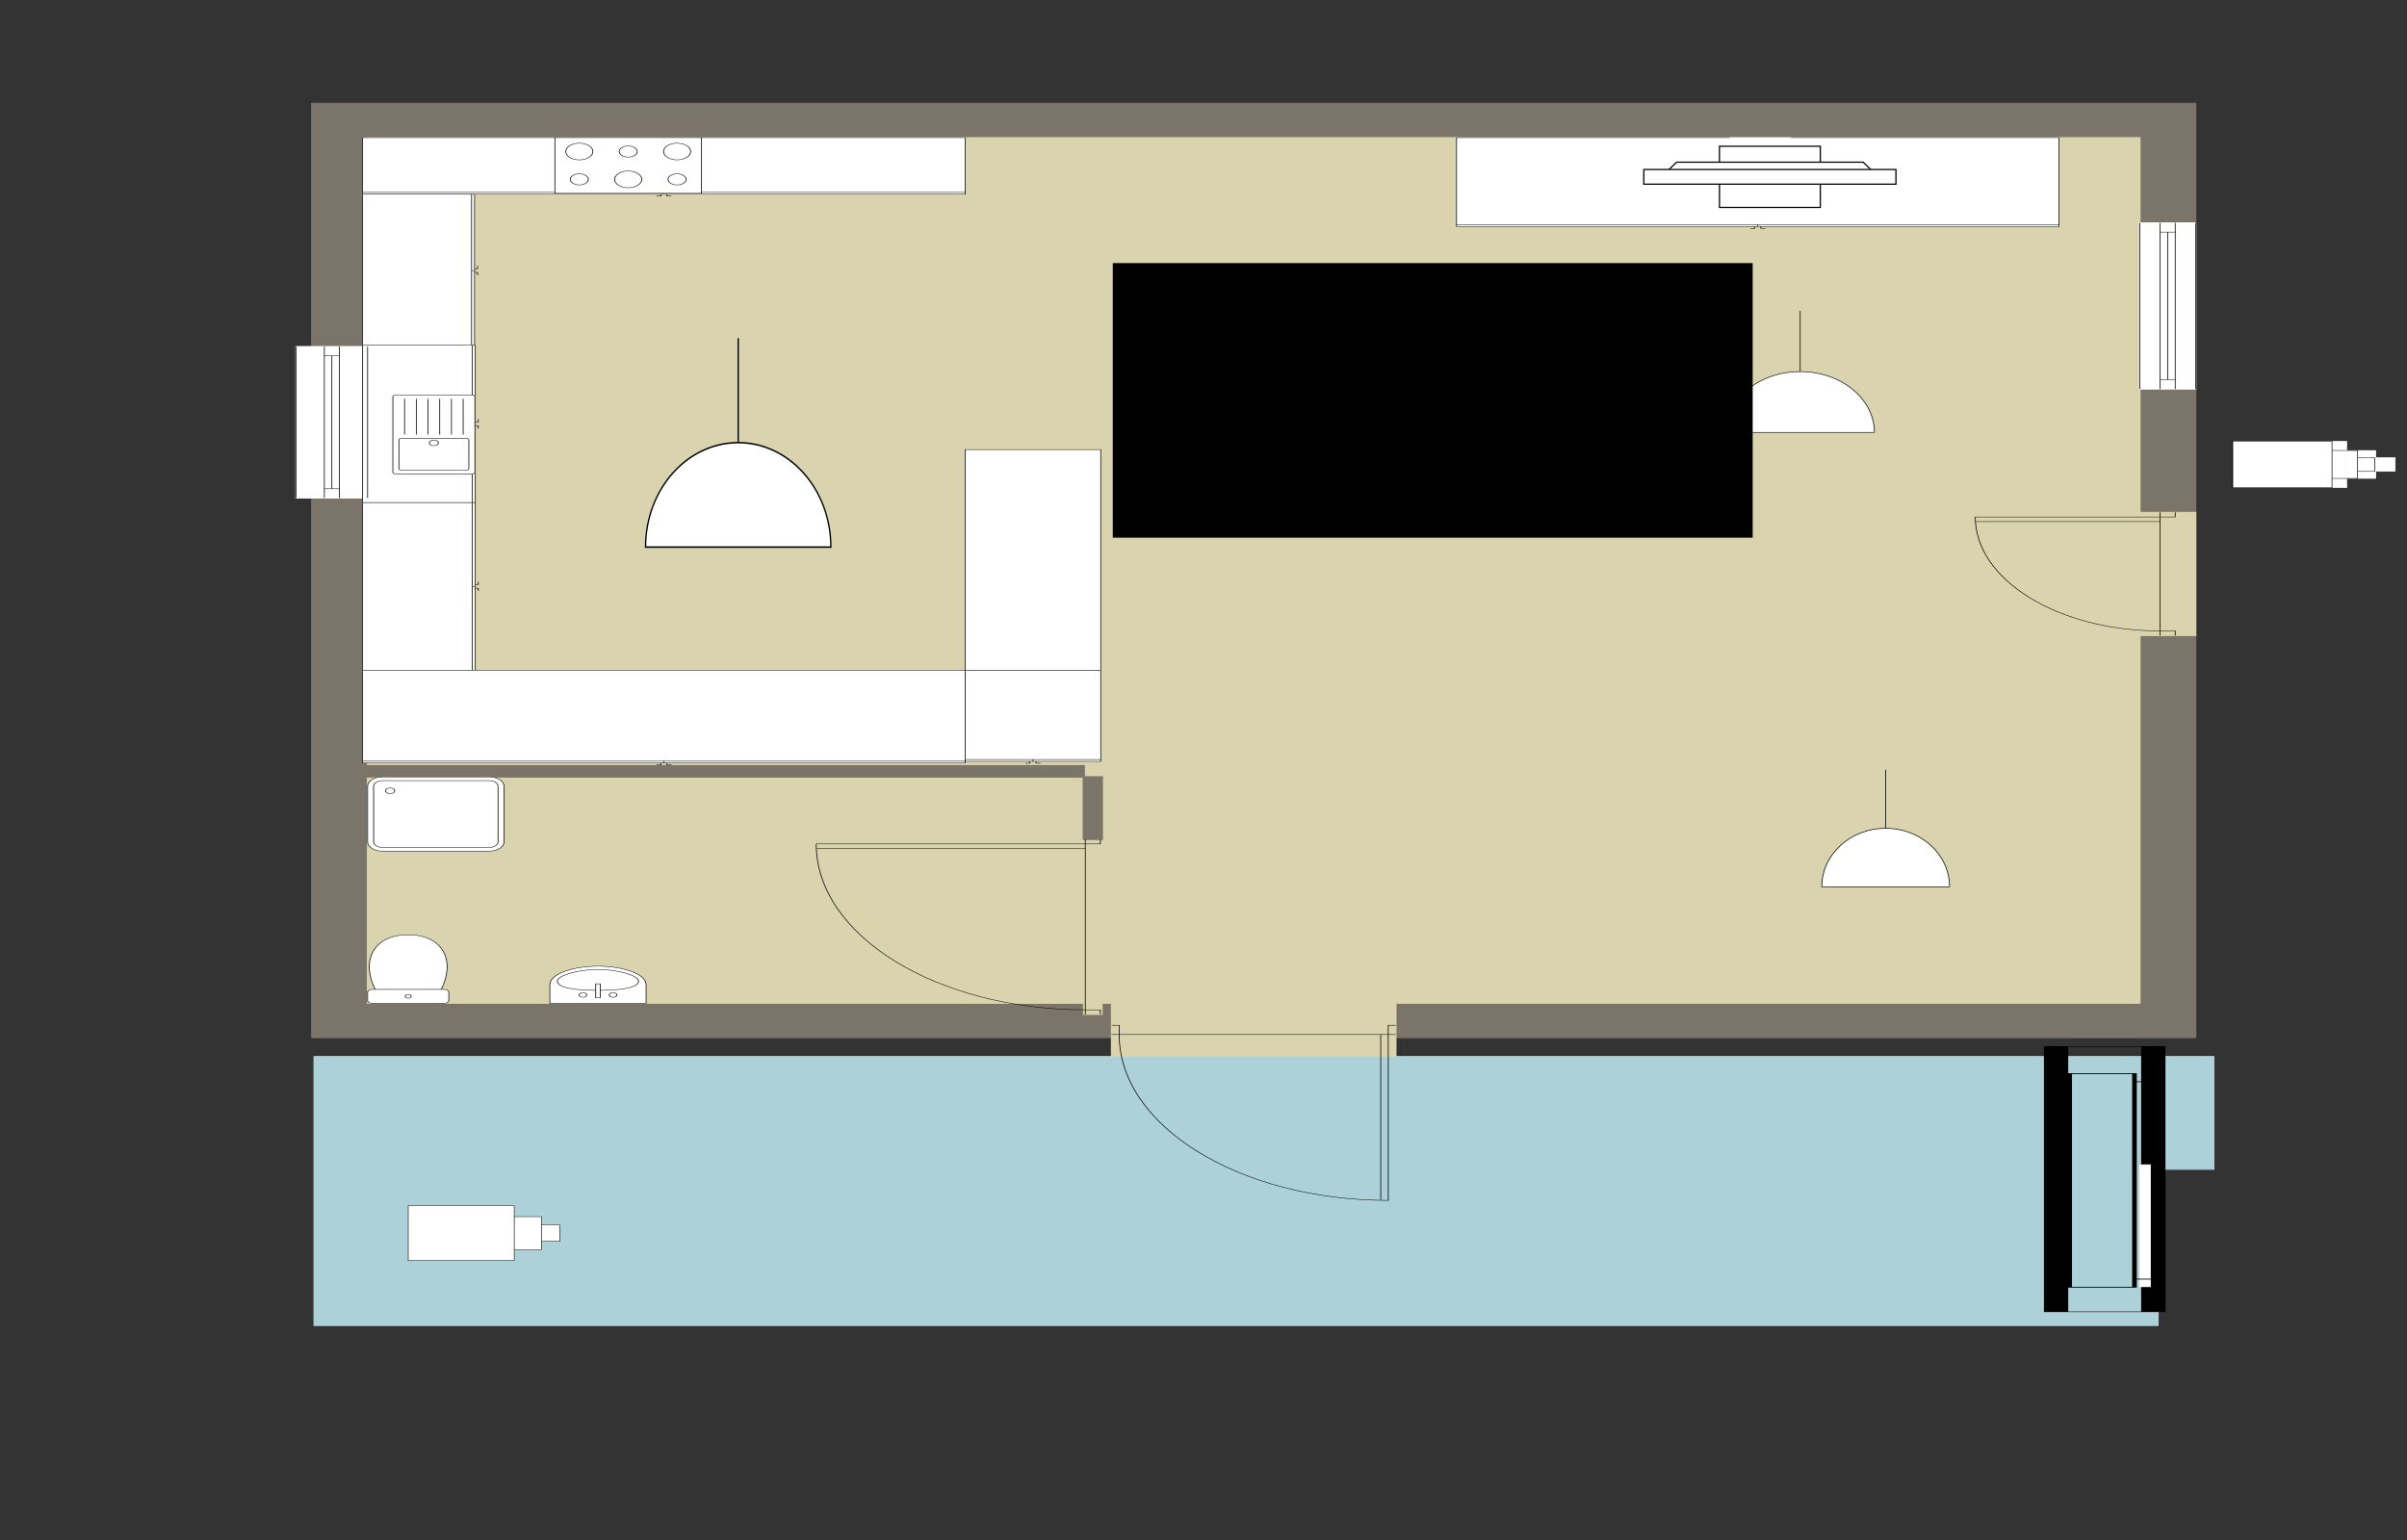 <?xml version="1.0" encoding="UTF-8" standalone="no"?>
<svg
   xmlns:dc="http://purl.org/dc/elements/1.1/"
   xmlns:cc="http://creativecommons.org/ns#"
   xmlns:rdf="http://www.w3.org/1999/02/22-rdf-syntax-ns#"
   xmlns:svg="http://www.w3.org/2000/svg"
   xmlns="http://www.w3.org/2000/svg"
   xmlns:sodipodi="http://sodipodi.sourceforge.net/DTD/sodipodi-0.dtd"
   xmlns:inkscape="http://www.inkscape.org/namespaces/inkscape"
   xml:space="preserve"
   width="1200"
   height="768"
   viewBox="0 0 1200 768"
   version="1.1"
   id="svg5427"
   sodipodi:docname="floorplan.svg"
   inkscape:version="0.92.2 (5c3e80d, 2017-08-06)"><rect x="0" y="0" width="1200" height="768" fill="#333333" stroke="none"/><defs
     id="defs5431" /><sodipodi:namedview
     pagecolor="#ffffff"
     bordercolor="#666666"
     borderopacity="1"
     objecttolerance="10"
     gridtolerance="10"
     guidetolerance="10"
     inkscape:pageopacity="0"
     inkscape:pageshadow="2"
     inkscape:window-width="1920"
     inkscape:window-height="986"
     id="namedview5429"
     showgrid="true"
     inkscape:zoom="1"
     inkscape:cx="408.88095"
     inkscape:cy="425.67969"
     inkscape:window-x="-11"
     inkscape:window-y="-11"
     inkscape:window-maximized="1"
     inkscape:current-layer="g5425" /><g
     font-weight="bold"
     id="g5425"
     style="font-weight:bold;font-family:sans-serif"
     transform="translate(0,-3177)"><g
       transform="matrix(0.751,0,0,0.463,752.424,3434.448)"
       id="g4569"
       style="fill:none;stroke:#7b7569"><path
         d="M 455.601,561.623 H -794.865 V -444.839 H 455.601 Z"
         id="path4567"
         inkscape:connector-curvature="0"
         style="fill:#7b7569" /></g><g
       transform="matrix(0.751,0,0,0.463,752.424,3434.448)"
       id="g4573"
       style="fill:none;stroke:#d9d4ad"><path
         d="M 418.602,-407.839 V 524.623 H -757.865 v -932.461 z"
         id="path4571"
         inkscape:connector-curvature="0"
         style="fill:#d9d4ad" /></g><g
       transform="matrix(0.751,0,0,0.463,752.424,3434.448)"
       id="g4577"
       style="fill:none;stroke:#acd1d9"><path
         d="M 430.602,581.918 V 871.695 H -793.298 V 581.918 Z"
         id="path4575"
         inkscape:connector-curvature="0"
         style="fill:#acd1d9" /></g><g
       transform="matrix(0.751,0,0,0.463,752.424,3434.448)"
       id="g4589"
       style="fill:none;stroke:#d9d4ad;stroke-width:1"><path
         d="m -270.411,348.002 v 188.621 h -12.04 V 348.002 Z"
         id="path4583"
         inkscape:connector-curvature="0"
         style="fill:#d9d4ad" /><path
         d="m 455.622,-4.204 v 132.723 h -37.04 V -4.204 Z"
         id="path4585"
         inkscape:connector-curvature="0"
         style="fill:#d9d4ad" /><path
         d="M -75.321,581.938 H -263.942 V 524.603 H -75.321 Z"
         id="path4587"
         inkscape:connector-curvature="0"
         style="fill:#d9d4ad" /></g><g
       transform="matrix(0.751,0,0,0.463,752.424,3434.448)"
       id="g4593"
       style="fill:none;stroke:#acd1d9;stroke-width:1"><path
         d="m 467.622,581.918 v 121.535 h -37.04 V 581.918 Z"
         id="path4591"
         inkscape:connector-curvature="0"
         style="fill:#acd1d9" /></g><g
       transform="matrix(0.751,0,0,0.463,752.424,3434.448)"
       id="g4599"
       style="fill:none;stroke:#ffffff;stroke-width:1"><path
         d="m 455.622,-316.057 v 179.071 h -37.04 v -179.071 z"
         id="path4595"
         inkscape:connector-curvature="0"
         style="fill:#ffffff" /><path
         d="M -805.318,-19.572 V -182.795 h 47.473 v 163.223 z"
         id="path4597"
         inkscape:connector-curvature="0"
         style="fill:#ffffff" /></g><g
       transform="matrix(0.751,0,0,0.463,752.424,3434.448)"
       id="g4605"
       style="fill:none;stroke:#7b7569;stroke-width:1.5"><path
         d="m -282.431,280.758 h -475.433 v -12 h 475.433 z"
         id="path4601"
         inkscape:connector-curvature="0"
         style="fill:#7b7569" /><path
         d="m -270.431,348.002 h -12 V 280.758 h 12 z"
         id="path4603"
         inkscape:connector-curvature="0"
         style="fill:#7b7569" /></g><g
       transform="matrix(0.751,0,0,0.463,752.424,3434.448)"
       id="g4613"
       style="fill:none;stroke:#ffffff;stroke-width:0.5"><path
         d="m -757.865,350.758 c 0,5.523 4.477,10 10,10 h 70.578 c 5.523,0 10,-4.477 10,-10 v -60 c 0,-5.523 -4.477,-10 -10,-10 h -70.578 c -5.523,0 -10,4.477 -10,10 z"
         id="path4611"
         inkscape:connector-curvature="0"
         style="fill:#ffffff" /></g><g
       transform="matrix(0.751,0,0,0.463,752.424,3434.448)"
       id="g4621"
       style="fill:none;stroke:#000000;stroke-width:0.5"><path
         d="m -757.865,350.758 c 0,5.523 4.477,10 10,10 h 70.578 c 5.523,0 10,-4.477 10,-10 v -60 c 0,-5.523 -4.477,-10 -10,-10 h -70.578 c -5.523,0 -10,4.477 -10,10 z"
         id="path4615"
         inkscape:connector-curvature="0" /><path
         d="m -753.865,350.758 c 0,3.314 2.686,6 6,6 h 70.578 c 3.314,0 6,-2.686 6,-6 v -60 c 0,-3.314 -2.686,-6 -6,-6 h -70.578 c -3.314,0 -6,2.686 -6,6 z"
         id="path4617"
         inkscape:connector-curvature="0" /><circle
         cx="-742.865"
         cy="295.758"
         id="ellipse4619"
         r="3" /></g><g
       id="light.hue_color_lamp_1"
       inkscape:label="#g5449"
       transform="matrix(0.375,0,0,0.307,-259.216,3136.743)"><g
         style="fill:none;stroke:#ffffff;stroke-width:0.5"
         id="g4625"
         transform="matrix(2,0,0,2,2696.762,1012.745)"><path
           style="fill:#ffffff"
           inkscape:connector-curvature="0"
           id="path4623"
           d="m 144.507,-89.624 c 0,-27.261 22.1,-49.361 49.361,-49.361 27.261,0 49.361,22.1 49.361,49.361" /></g><g
         style="fill:none;stroke:#000000;stroke-width:0.5"
         id="g4631"
         transform="matrix(2,0,0,2,2696.762,1012.745)"><path
           inkscape:connector-curvature="0"
           id="path4627"
           d="m 144.507,-89.624 c 0,-27.261 22.1,-49.361 49.361,-49.361 27.261,0 49.361,22.1 49.361,49.361 z" /><path
           inkscape:connector-curvature="0"
           id="path4629"
           d="m 193.868,-138.985 v -49.361" /></g></g><g
       id="light.hue_color_lamp_2"
       inkscape:label="#g5442"
       transform="matrix(0.683,0,0,0.77,-812.123,2808.028)"><g
         style="fill:none;stroke:#ffffff;stroke-width:0.5"
         id="g4635"
         transform="matrix(2,0,0,2,2696.762,1012.745)"><path
           style="fill:#ffffff"
           inkscape:connector-curvature="0"
           id="path4633"
           d="m -518.253,-89.624 c 0,-18.679 15.142,-33.821 33.821,-33.821 18.679,0 33.821,15.142 33.821,33.821" /></g><g
         style="fill:none;stroke:#000000;stroke-width:0.5"
         id="g4641"
         transform="matrix(2,0,0,2,2696.762,1012.745)"><path
           inkscape:connector-curvature="0"
           id="path4637"
           d="m -518.253,-89.624 c 0,-18.679 15.142,-33.821 33.821,-33.821 18.679,0 33.821,15.142 33.821,33.821 z" /><path
           inkscape:connector-curvature="0"
           id="path4639"
           d="m -484.432,-123.445 v -33.821" /></g></g><g
       id="g447"
       transform="matrix(0.999,0,0,1.483,0.667,-1749.75)"><g
         style="fill:none;stroke:#ffffff;stroke-width:0.5"
         id="g4645"
         transform="matrix(0.751,0,0,0.463,752.424,3434.448)"><path
           style="fill:#ffffff"
           inkscape:connector-curvature="0"
           id="path4643"
           d="m 207.789,401.536 c 0,-23.458 19.016,-42.474 42.474,-42.474 23.458,0 42.474,19.016 42.474,42.474" /></g><g
         inkscape:label="#g4651"
         style="fill:none;stroke:#000000;stroke-width:0.5"
         id="light.hue_color_lamp_3"
         transform="matrix(0.751,0,0,0.463,752.424,3434.448)"><path
           inkscape:connector-curvature="0"
           id="path4647"
           d="m 207.789,401.536 c 0,-23.458 19.016,-42.474 42.474,-42.474 23.458,0 42.474,19.016 42.474,42.474 z" /><path
           inkscape:connector-curvature="0"
           id="path4649"
           d="M 250.263,359.062 V 316.587" /></g></g><g
       transform="matrix(0.751,0,0,0.463,752.424,3434.448)"
       id="g4657"
       style="fill:none;stroke:#ffffff;stroke-width:0.5"><path
         d="m -757.865,521.623 c 0,1.657 1.343,3 3,3 h 47.903 c 1.657,0 3,-1.343 3,-3 v -9 c 0,-1.657 -1.343,-3 -3,-3 h -47.903 c -1.657,0 -3,1.343 -3,3 z"
         id="path4653"
         inkscape:connector-curvature="0"
         style="fill:#ffffff" /><path
         d="m -752.865,509.623 c -10,-32.997 0,-58.841 21.952,-58.841 21.952,0 31.952,25.844 21.952,58.841 z"
         id="path4655"
         inkscape:connector-curvature="0"
         style="fill:#ffffff" /></g><g
       transform="matrix(0.751,0,0,0.463,752.424,3434.448)"
       id="g4665"
       style="fill:none;stroke:#000000;stroke-width:0.5"><path
         d="m -757.865,521.623 c 0,1.657 1.343,3 3,3 h 47.903 c 1.657,0 3,-1.343 3,-3 v -9 c 0,-1.657 -1.343,-3 -3,-3 h -47.903 c -1.657,0 -3,1.343 -3,3 z"
         id="path4659"
         inkscape:connector-curvature="0" /><circle
         cx="-730.913"
         cy="517.123"
         id="ellipse4661"
         r="2" /><path
         d="m -752.865,509.623 c -10,-32.997 0,-58.841 21.952,-58.841 21.952,0 31.952,25.844 21.952,58.841"
         id="path4663"
         inkscape:connector-curvature="0" /></g><g
       transform="matrix(0.751,0,0,0.463,752.424,3434.448)"
       id="g4669"
       style="fill:none;stroke:#ffffff;stroke-width:0.5"><path
         d="m -761.169,-407.839 h 400 v 61 h -400 z"
         id="path4667"
         inkscape:connector-curvature="0"
         style="fill:#ffffff" /></g><g
       transform="matrix(0.751,0,0,0.463,752.424,3434.448)"
       id="g4681"
       style="fill:none;stroke:#000000;stroke-width:0.5"><path
         d="m -761.169,-407.839 h 400 v 61 h -400 z"
         id="path4671"
         inkscape:connector-curvature="0" /><path
         d="m -361.169,-348.839 h -400"
         id="path4673"
         inkscape:connector-curvature="0" /><path
         d="m -561.169,-348.839 v 2"
         id="path4675"
         inkscape:connector-curvature="0" /><path
         d="m -559.169,-346.839 v 2 h 3"
         id="path4677"
         inkscape:connector-curvature="0" /><path
         d="m -563.169,-346.839 v 2 h -3"
         id="path4679"
         inkscape:connector-curvature="0" /></g><g
       transform="matrix(0.751,0,0,0.463,752.424,3434.448)"
       id="g4685"
       style="fill:none;stroke:#ffffff;stroke-width:0.5"><path
         d="m -761.169,-182.363 v -164.475 h 74.33 v 164.475 z"
         id="path4683"
         inkscape:connector-curvature="0"
         style="fill:#ffffff" /></g><g
       transform="matrix(0.751,0,0,0.463,752.424,3434.448)"
       id="g4697"
       style="fill:none;stroke:#000000;stroke-width:0.5"><path
         d="m -761.169,-182.363 v -164.475 h 74.33 v 164.475 z"
         id="path4687"
         inkscape:connector-curvature="0" /><path
         d="m -688.839,-346.839 v 164.475"
         id="path4689"
         inkscape:connector-curvature="0" /><path
         d="m -688.839,-264.601 h 2"
         id="path4691"
         inkscape:connector-curvature="0" /><path
         d="m -686.839,-266.601 h 2 v -3"
         id="path4693"
         inkscape:connector-curvature="0" /><path
         d="m -686.839,-262.601 h 2 v 3"
         id="path4695"
         inkscape:connector-curvature="0" /></g><g
       transform="matrix(0.751,0,0,0.463,752.424,3434.448)"
       id="g4701"
       style="fill:none;stroke:#ffffff;stroke-width:0.5"><path
         d="m -361.169,-71.784 v 238.067 h 90 V -71.784 Z"
         id="path4699"
         inkscape:connector-curvature="0"
         style="fill:#ffffff" /></g><g
       transform="matrix(0.751,0,0,0.463,752.424,3434.448)"
       id="g4705"
       style="fill:none;stroke:#000000;stroke-width:0.5"><path
         d="m -361.169,-71.784 v 238.067 h 90 V -71.784 Z"
         id="path4703"
         inkscape:connector-curvature="0" /></g><g
       transform="matrix(0.751,0,0,0.463,752.424,3434.448)"
       id="g4709"
       style="fill:none;stroke:#ffffff;stroke-width:0.5"><path
         d="m -361.169,166.283 h 90 v 97.742 h -90 z"
         id="path4707"
         inkscape:connector-curvature="0"
         style="fill:#ffffff" /></g><g
       transform="matrix(0.751,0,0,0.463,752.424,3434.448)"
       id="g4721"
       style="fill:none;stroke:#000000;stroke-width:0.5"><path
         d="m -361.169,166.283 h 90 v 97.742 h -90 z"
         id="path4711"
         inkscape:connector-curvature="0" /><path
         d="m -271.169,262.026 h -90"
         id="path4713"
         inkscape:connector-curvature="0" /><path
         d="m -316.169,262.026 v 2"
         id="path4715"
         inkscape:connector-curvature="0" /><path
         d="m -314.169,264.026 v 2 h 3"
         id="path4717"
         inkscape:connector-curvature="0" /><path
         d="m -318.169,264.026 v 2 h -3"
         id="path4719"
         inkscape:connector-curvature="0" /></g><g
       transform="matrix(0.751,0,0,0.463,752.424,3434.448)"
       id="g4725"
       style="fill:none;stroke:#ffffff;stroke-width:0.5"><path
         d="m -34.996,-407.839 h 400 v 95.793 h -400 z"
         id="path4723"
         inkscape:connector-curvature="0"
         style="fill:#ffffff" /></g><g
       transform="matrix(0.751,0,0,0.463,752.424,3434.448)"
       id="g4737"
       style="fill:none;stroke:#000000;stroke-width:0.5"><path
         d="m -34.996,-407.839 h 400 v 95.793 h -400 z"
         id="path4727"
         inkscape:connector-curvature="0" /><path
         d="m 365.004,-314.046 h -400"
         id="path4729"
         inkscape:connector-curvature="0" /><path
         d="m 165.004,-314.046 v 2"
         id="path4731"
         inkscape:connector-curvature="0" /><path
         d="m 167.004,-312.046 v 2 h 3"
         id="path4733"
         inkscape:connector-curvature="0" /><path
         d="m 163.004,-312.046 v 2 h -3"
         id="path4735"
         inkscape:connector-curvature="0" /></g><g
       transform="matrix(0.751,0,0,0.463,752.424,3434.448)"
       id="g4741"
       style="fill:none;stroke:#ffffff;stroke-width:0.5"><path
         d="m -633.544,-347.839 h 97.352 v -60 h -97.352 z"
         id="path4739"
         inkscape:connector-curvature="0"
         style="fill:#ffffff" /></g><g
       transform="matrix(0.751,0,0,0.463,752.424,3434.448)"
       id="g4757"
       style="fill:none;stroke:#000000;stroke-width:0.5"><path
         d="m -633.544,-347.839 h 97.352 v -60 h -97.352 z"
         id="path4743"
         inkscape:connector-curvature="0" /><circle
         cx="-617.318"
         cy="-392.839"
         id="ellipse4745"
         r="9" /><circle
         cx="-584.868"
         cy="-392.839"
         id="ellipse4747"
         r="6" /><circle
         cx="-552.417"
         cy="-392.839"
         id="ellipse4749"
         r="9" /><circle
         cx="-617.318"
         cy="-362.839"
         id="ellipse4751"
         r="6" /><circle
         cx="-584.868"
         cy="-362.839"
         id="ellipse4753"
         r="9" /><circle
         cx="-552.417"
         cy="-362.839"
         id="ellipse4755"
         r="6" /></g><g
       transform="matrix(0.751,0,0,0.463,752.424,3434.448)"
       id="g4761"
       style="fill:none;stroke:#ffffff;stroke-width:0.5"><path
         d="m -604.932,484.623 c -15.98,0 -31.959,8 -31.959,20 v 20 h 63.919 v -20 c 0,-12 -15.98,-20 -31.959,-20 z"
         id="path4759"
         inkscape:connector-curvature="0"
         style="fill:#ffffff" /></g><g
       transform="matrix(0.751,0,0,0.463,752.424,3434.448)"
       id="g4775"
       style="fill:none;stroke:#000000;stroke-width:0.5"><path
         d="m -604.932,484.623 c -15.98,0 -31.959,8 -31.959,20 v 20 h 63.919 v -20 c 0,-12 -15.98,-20 -31.959,-20 z"
         id="path4763"
         inkscape:connector-curvature="0" /><path
         d="m -603.432,503.623 h -3 v 15 h 3 z"
         id="path4765"
         inkscape:connector-curvature="0" /><circle
         cx="-594.932"
         cy="515.623"
         id="ellipse4767"
         r="2.5" /><circle
         cx="-614.932"
         cy="515.623"
         id="ellipse4769"
         r="2.5" /><path
         d="m -604.932,488.123 c -12.784,0 -26.959,6.5 -26.959,12.5 0,8 14.176,10 25.459,10"
         id="path4771"
         inkscape:connector-curvature="0" /><path
         d="m -604.932,488.123 c 12.784,0 26.959,6.5 26.959,12.5 0,8 -14.176,10 -25.459,10"
         id="path4773"
         inkscape:connector-curvature="0" /></g><g
       transform="matrix(0.751,0,0,0.463,752.424,3434.448)"
       id="g4783"
       style="fill:none;stroke:#ffffff;stroke-width:0.5"><path
         d="m 146.744,-407.839 h 40 v 25 h -40 z"
         id="path4777"
         inkscape:connector-curvature="0"
         style="fill:#ffffff" /><path
         d="m 116.744,-398.339 h 100 v 6 h -100 z"
         id="path4779"
         inkscape:connector-curvature="0"
         style="fill:#ffffff" /><path
         d="m 126.744,-398.339 3,-3 h 74 l 3,3"
         id="path4781"
         inkscape:connector-curvature="0"
         style="fill:#ffffff" /></g><g
       transform="matrix(1.257,0,0,1.22,672.773,3747.502)"
       id="media_player.sony_bravia_tv"
       style="fill:none;stroke:#000000;stroke-width:0.5"
       inkscape:label="#g4793"><path
         d="m 116.744,-398.339 h 100 v 6 h -100 z"
         id="path4785"
         inkscape:connector-curvature="0" /><path
         d="m 126.744,-398.339 3,-3 h 74 l 3,3"
         id="path4787"
         inkscape:connector-curvature="0" /><path
         d="m 146.744,-401.339 v -6.5 h 40 v 6.5"
         id="path4789"
         inkscape:connector-curvature="0" /><path
         d="m 146.744,-392.339 v 9.5 h 40 v -9.5"
         id="path4791"
         inkscape:connector-curvature="0" /></g><g
       transform="matrix(0.751,0,0,0.463,752.424,3434.448)"
       id="g4797"
       style="fill:none;stroke:#ffffff;stroke-width:0.5"><path
         d="m -761.169,-14.725 v -169.567 h 74.803 v 169.567 z"
         id="path4795"
         inkscape:connector-curvature="0"
         style="fill:#ffffff" /></g><g
       transform="matrix(0.751,0,0,0.463,752.424,3434.448)"
       id="g4809"
       style="fill:none;stroke:#000000;stroke-width:0.5"><path
         d="m -761.169,-14.725 v -169.567 h 74.803 v 169.567 z"
         id="path4799"
         inkscape:connector-curvature="0" /><path
         d="M -688.366,-184.291 V -14.725"
         id="path4801"
         inkscape:connector-curvature="0" /><path
         d="m -688.366,-99.508 h 2"
         id="path4803"
         inkscape:connector-curvature="0" /><path
         d="m -686.366,-101.508 h 2 v -3"
         id="path4805"
         inkscape:connector-curvature="0" /><path
         d="m -686.366,-97.508 h 2 v 3"
         id="path4807"
         inkscape:connector-curvature="0" /></g><g
       transform="matrix(0.751,0,0,0.463,752.424,3434.448)"
       id="g4813"
       style="fill:none;stroke:#ffffff;stroke-width:0.5"><path
         d="M -761.169,165.828 V -14.725 h 74.803 v 180.553 z"
         id="path4811"
         inkscape:connector-curvature="0"
         style="fill:#ffffff" /></g><g
       transform="matrix(0.751,0,0,0.463,752.424,3434.448)"
       id="g4825"
       style="fill:none;stroke:#000000;stroke-width:0.5"><path
         d="M -761.169,165.828 V -14.725 h 74.803 v 180.553 z"
         id="path4815"
         inkscape:connector-curvature="0" /><path
         d="M -688.366,-14.725 V 165.828"
         id="path4817"
         inkscape:connector-curvature="0" /><path
         d="m -688.366,75.552 h 2"
         id="path4819"
         inkscape:connector-curvature="0" /><path
         d="m -686.366,73.552 h 2 v -3"
         id="path4821"
         inkscape:connector-curvature="0" /><path
         d="m -686.366,77.552 h 2 v 3"
         id="path4823"
         inkscape:connector-curvature="0" /></g><g
       transform="matrix(0.751,0,0,0.463,752.424,3434.448)"
       id="g4829"
       style="fill:none;stroke:#ffffff;stroke-width:0.5"><path
         d="m -761.169,165.828 h 400 v 100 h -400 z"
         id="path4827"
         inkscape:connector-curvature="0"
         style="fill:#ffffff" /></g><g
       transform="matrix(0.751,0,0,0.463,752.424,3434.448)"
       id="g4887"
       style="fill:none;stroke:#000000;stroke-width:0.5"><path
         d="m -761.169,165.828 h 400 v 100 h -400 z"
         id="path4831"
         inkscape:connector-curvature="0" /><path
         d="m -361.169,263.828 h -400"
         id="path4833"
         inkscape:connector-curvature="0" /><path
         d="m -561.169,263.828 v 2"
         id="path4835"
         inkscape:connector-curvature="0" /><path
         d="m -559.169,265.828 v 2 h 3"
         id="path4837"
         inkscape:connector-curvature="0" /><path
         d="m -563.169,265.828 v 2 h -3"
         id="path4839"
         inkscape:connector-curvature="0" /><path
         d="m -271.431,348.002 v 5 h -188.621 c 0,98.65 79.971,178.621 178.621,178.621 h 10 v 5"
         id="path4841"
         inkscape:connector-curvature="0" /><line
         x1="-281.431"
         y1="348.002"
         x2="-281.431"
         y2="536.623"
         id="line4843" /><line
         x1="-281.431"
         y1="358.002"
         x2="-459.63"
         y2="358.002"
         id="line4845" /><line
         x1="418.601"
         y1="-136.986"
         x2="418.601"
         y2="-316.057"
         id="line4847" /><line
         x1="455.601"
         y1="-136.986"
         x2="455.601"
         y2="-316.057"
         id="line4849" /><line
         x1="442.101"
         y1="-316.057"
         x2="442.101"
         y2="-136.986"
         id="line4851" /><line
         x1="432.101"
         y1="-316.057"
         x2="432.101"
         y2="-136.986"
         id="line4853" /><line
         x1="432.101"
         y1="-306.057"
         x2="442.101"
         y2="-306.057"
         id="line4855" /><line
         x1="432.101"
         y1="-146.986"
         x2="442.101"
         y2="-146.986"
         id="line4857" /><line
         x1="437.101"
         y1="-306.057"
         x2="437.101"
         y2="-146.986"
         id="line4859" /><path
         d="m 442.102,-4.204 v 5 H 309.379 c 0,67.778 54.945,122.723 122.723,122.723 h 10 v 5"
         id="path4861"
         inkscape:connector-curvature="0" /><line
         x1="432.101"
         y1="-4.204"
         x2="432.101"
         y2="128.518"
         id="line4863" /><line
         x1="432.101"
         y1="5.796"
         x2="309.673"
         y2="5.796"
         id="line4865" /><path
         d="m -75.321,548.271 h -5 v 188.621 c -98.65,0 -178.621,-79.971 -178.621,-178.621 v -10 h -5"
         id="path4867"
         inkscape:connector-curvature="0" /><line
         x1="-75.321"
         y1="558.271"
         x2="-263.942"
         y2="558.271"
         id="line4869" /><line
         x1="-85.321"
         y1="558.271"
         x2="-85.321"
         y2="736.469"
         id="line4871" /><line
         x1="-757.865"
         y1="-182.795"
         x2="-757.865"
         y2="-19.572"
         id="line4873" /><line
         x1="-805.298"
         y1="-182.795"
         x2="-805.298"
         y2="-19.572"
         id="line4875" /><line
         x1="-786.581"
         y1="-19.572"
         x2="-786.581"
         y2="-182.795"
         id="line4877" /><line
         x1="-776.581"
         y1="-19.572"
         x2="-776.581"
         y2="-182.795"
         id="line4879" /><line
         x1="-776.581"
         y1="-29.572"
         x2="-786.581"
         y2="-29.572"
         id="line4881" /><line
         x1="-776.581"
         y1="-172.795"
         x2="-786.581"
         y2="-172.795"
         id="line4883" /><line
         x1="-781.581"
         y1="-29.572"
         x2="-781.581"
         y2="-172.795"
         id="line4885" /></g><g
       transform="matrix(0.751,0,0,0.463,752.424,3434.448)"
       id="g4891"
       style="fill:none;stroke:#ffffff;stroke-width:0.5"><path
         d="m 427.602,571.918 v 263.07 h 2 V 571.918 Z"
         id="path4889"
         inkscape:connector-curvature="0"
         style="fill:#ffffff" /></g><g
       transform="matrix(24.233,0,0,0.503,-9337.024,3411.174)"
       id="switch.cancello"
       style="fill:none;stroke:#000000;stroke-width:0.5"
       inkscape:label="#g4895"><g
         id="g450"><path
           inkscape:connector-curvature="0"
           id="path4893"
           d="m 427.602,571.918 v 263.07 h 2 V 571.918 Z" /></g></g><g
       transform="matrix(0.751,0,0,0.463,752.424,3434.448)"
       id="g4899"
       style="fill:none;stroke:#ffffff;stroke-width:0.5"><path
         d="m 418.602,698.454 v 131.535 h 7 V 698.454 Z"
         id="path4897"
         inkscape:connector-curvature="0"
         style="fill:#ffffff" /></g><g
       transform="matrix(4.617,0,0,0.81,-900.874,3146.655)"
       id="g4907"
       style="fill:none;stroke:#000000;stroke-width:0.5"><path
         d="m 418.602,698.454 v 131.535 h 7 V 698.454 Z"
         id="path4901"
         inkscape:connector-curvature="0" /><line
         x1="427.602"
         y1="703.454"
         x2="425.602"
         y2="703.454"
         id="line4903" /><line
         x1="427.602"
         y1="824.989"
         x2="425.602"
         y2="824.989"
         id="line4905" /></g><g
       transform="matrix(0.597,0,0,0.463,640.146,3434.448)"
       id="g4915"
       style="fill:none;stroke:#ffffff;stroke-width:0.5"><path
         d="m -731.365,742.605 h 88.536 v 59.103 h -88.536 z"
         id="path4909"
         inkscape:connector-curvature="0"
         style="fill:#ffffff" /><path
         d="m -642.829,754.426 h 22.766 v 35.462 h -22.766 z"
         id="path4911"
         inkscape:connector-curvature="0"
         style="fill:#ffffff" /><path
         d="m -620.063,763.291 h 15.178 v 17.731 h -15.178 z"
         id="path4913"
         inkscape:connector-curvature="0"
         style="fill:#ffffff" /></g><g
       transform="matrix(0.597,0,0,0.463,640.146,3434.448)"
       id="g4923"
       style="fill:none;stroke:#000000;stroke-width:0.5"><path
         d="m -731.365,742.605 h 88.536 v 59.103 h -88.536 z"
         id="path4917"
         inkscape:connector-curvature="0" /><path
         d="m -642.829,754.426 h 22.766 v 35.462 h -22.766"
         id="path4919"
         inkscape:connector-curvature="0" /><path
         d="m -620.063,763.291 h 15.178 v 17.731 h -15.178"
         id="path4921"
         inkscape:connector-curvature="0" /></g><g
       transform="matrix(0.751,0,0,0.463,752.424,3434.448)"
       id="g4931"
       style="fill:none;stroke:#ffffff;stroke-width:0.5"><path
         d="m 480.786,-80.855 h 75.113 v 50.142 h -75.113 z"
         id="path4925"
         inkscape:connector-curvature="0"
         style="fill:#ffffff" /><path
         d="m 555.899,-70.827 h 19.315 v 30.085 h -19.315 z"
         id="path4927"
         inkscape:connector-curvature="0"
         style="fill:#ffffff" /><path
         d="m 575.214,-63.306 h 12.877 v 15.043 h -12.877 z"
         id="path4929"
         inkscape:connector-curvature="0"
         style="fill:#ffffff" /></g><g
       transform="matrix(0.66,0,0,0.463,795.725,3434.448)"
       id="g4939"
       style="fill:none;stroke:#000000;stroke-width:0.5"><path
         d="m 480.786,-80.855 h 75.113 v 50.142 h -75.113 z"
         id="path4933"
         inkscape:connector-curvature="0" /><path
         d="m 555.899,-70.827 h 19.315 v 30.085 h -19.315"
         id="path4935"
         inkscape:connector-curvature="0" /><path
         d="m 575.214,-63.306 h 12.877 v 15.043 h -12.877"
         id="path4937"
         inkscape:connector-curvature="0" /></g><g
       transform="matrix(0.751,0,0,0.463,752.424,3434.448)"
       id="g4943"
       style="fill:none;stroke:#ffffff;stroke-width:0.5"><path
         d="m -688.65,-45.488 c 1.105,0 2,-0.895 2,-2 v -81 c 0,-1.105 -0.895,-2 -2,-2 h -50.452 c -1.105,0 -2,0.895 -2,2 v 81 c 0,1.105 0.895,2 2,2 z"
         id="path4941"
         inkscape:connector-curvature="0"
         style="fill:#ffffff" /></g><g
       transform="matrix(0.751,0,0,0.463,752.424,3434.448)"
       id="g4963"
       style="fill:none;stroke:#000000;stroke-width:0.5"><path
         d="m -688.65,-45.488 c 1.105,0 2,-0.895 2,-2 v -81 c 0,-1.105 -0.895,-2 -2,-2 h -50.452 c -1.105,0 -2,0.895 -2,2 v 81 c 0,1.105 0.895,2 2,2 z"
         id="path4945"
         inkscape:connector-curvature="0" /><path
         d="m -692.65,-49.488 c 1.105,0 2,-0.895 2,-2 v -30.5 c 0,-1.105 -0.895,-2 -2,-2 h -42.452 c -1.105,0 -2,0.895 -2,2 v 30.5 c 0,1.105 0.895,2 2,2 z"
         id="path4947"
         inkscape:connector-curvature="0" /><circle
         cx="-713.876"
         cy="-78.988"
         id="ellipse4949"
         r="3" /><line
         x1="-733.323"
         y1="-87.988"
         x2="-733.323"
         y2="-126.488"
         id="line4951" /><line
         x1="-725.544"
         y1="-87.988"
         x2="-725.544"
         y2="-126.488"
         id="line4953" /><line
         x1="-717.765"
         y1="-87.988"
         x2="-717.765"
         y2="-126.488"
         id="line4955" /><line
         x1="-709.986"
         y1="-87.988"
         x2="-709.986"
         y2="-126.488"
         id="line4957" /><line
         x1="-702.207"
         y1="-87.988"
         x2="-702.207"
         y2="-126.488"
         id="line4959" /><line
         x1="-694.428"
         y1="-87.988"
         x2="-694.428"
         y2="-126.488"
         id="line4961" /></g><g
       transform="matrix(0.751,0,0,0.463,616.317,3775.412)"
       id="g4971"
       style="opacity:1;fill:none;stroke:#000000;stroke-width:0.5" /><flowRoot
       xml:space="preserve"
       id="sensor.temperatura"
       style="font-style:normal;font-weight:normal;font-size:40px;line-height:1.25;font-family:sans-serif;letter-spacing:0px;word-spacing:0px;fill:#000000;fill-opacity:1;stroke:none"
       transform="matrix(0.749,0,0,0.559,-1071.812,3042.434)"
       inkscape:label="#flowRoot5451"><flowRegion
         id="flowRegion5453"><rect
           id="rect5455"
           width="425.925"
           height="244.953"
           x="2171.67"
           y="475.446" /></flowRegion><flowPara
         id="flowPara5457">Temp</flowPara></flowRoot></g></svg>